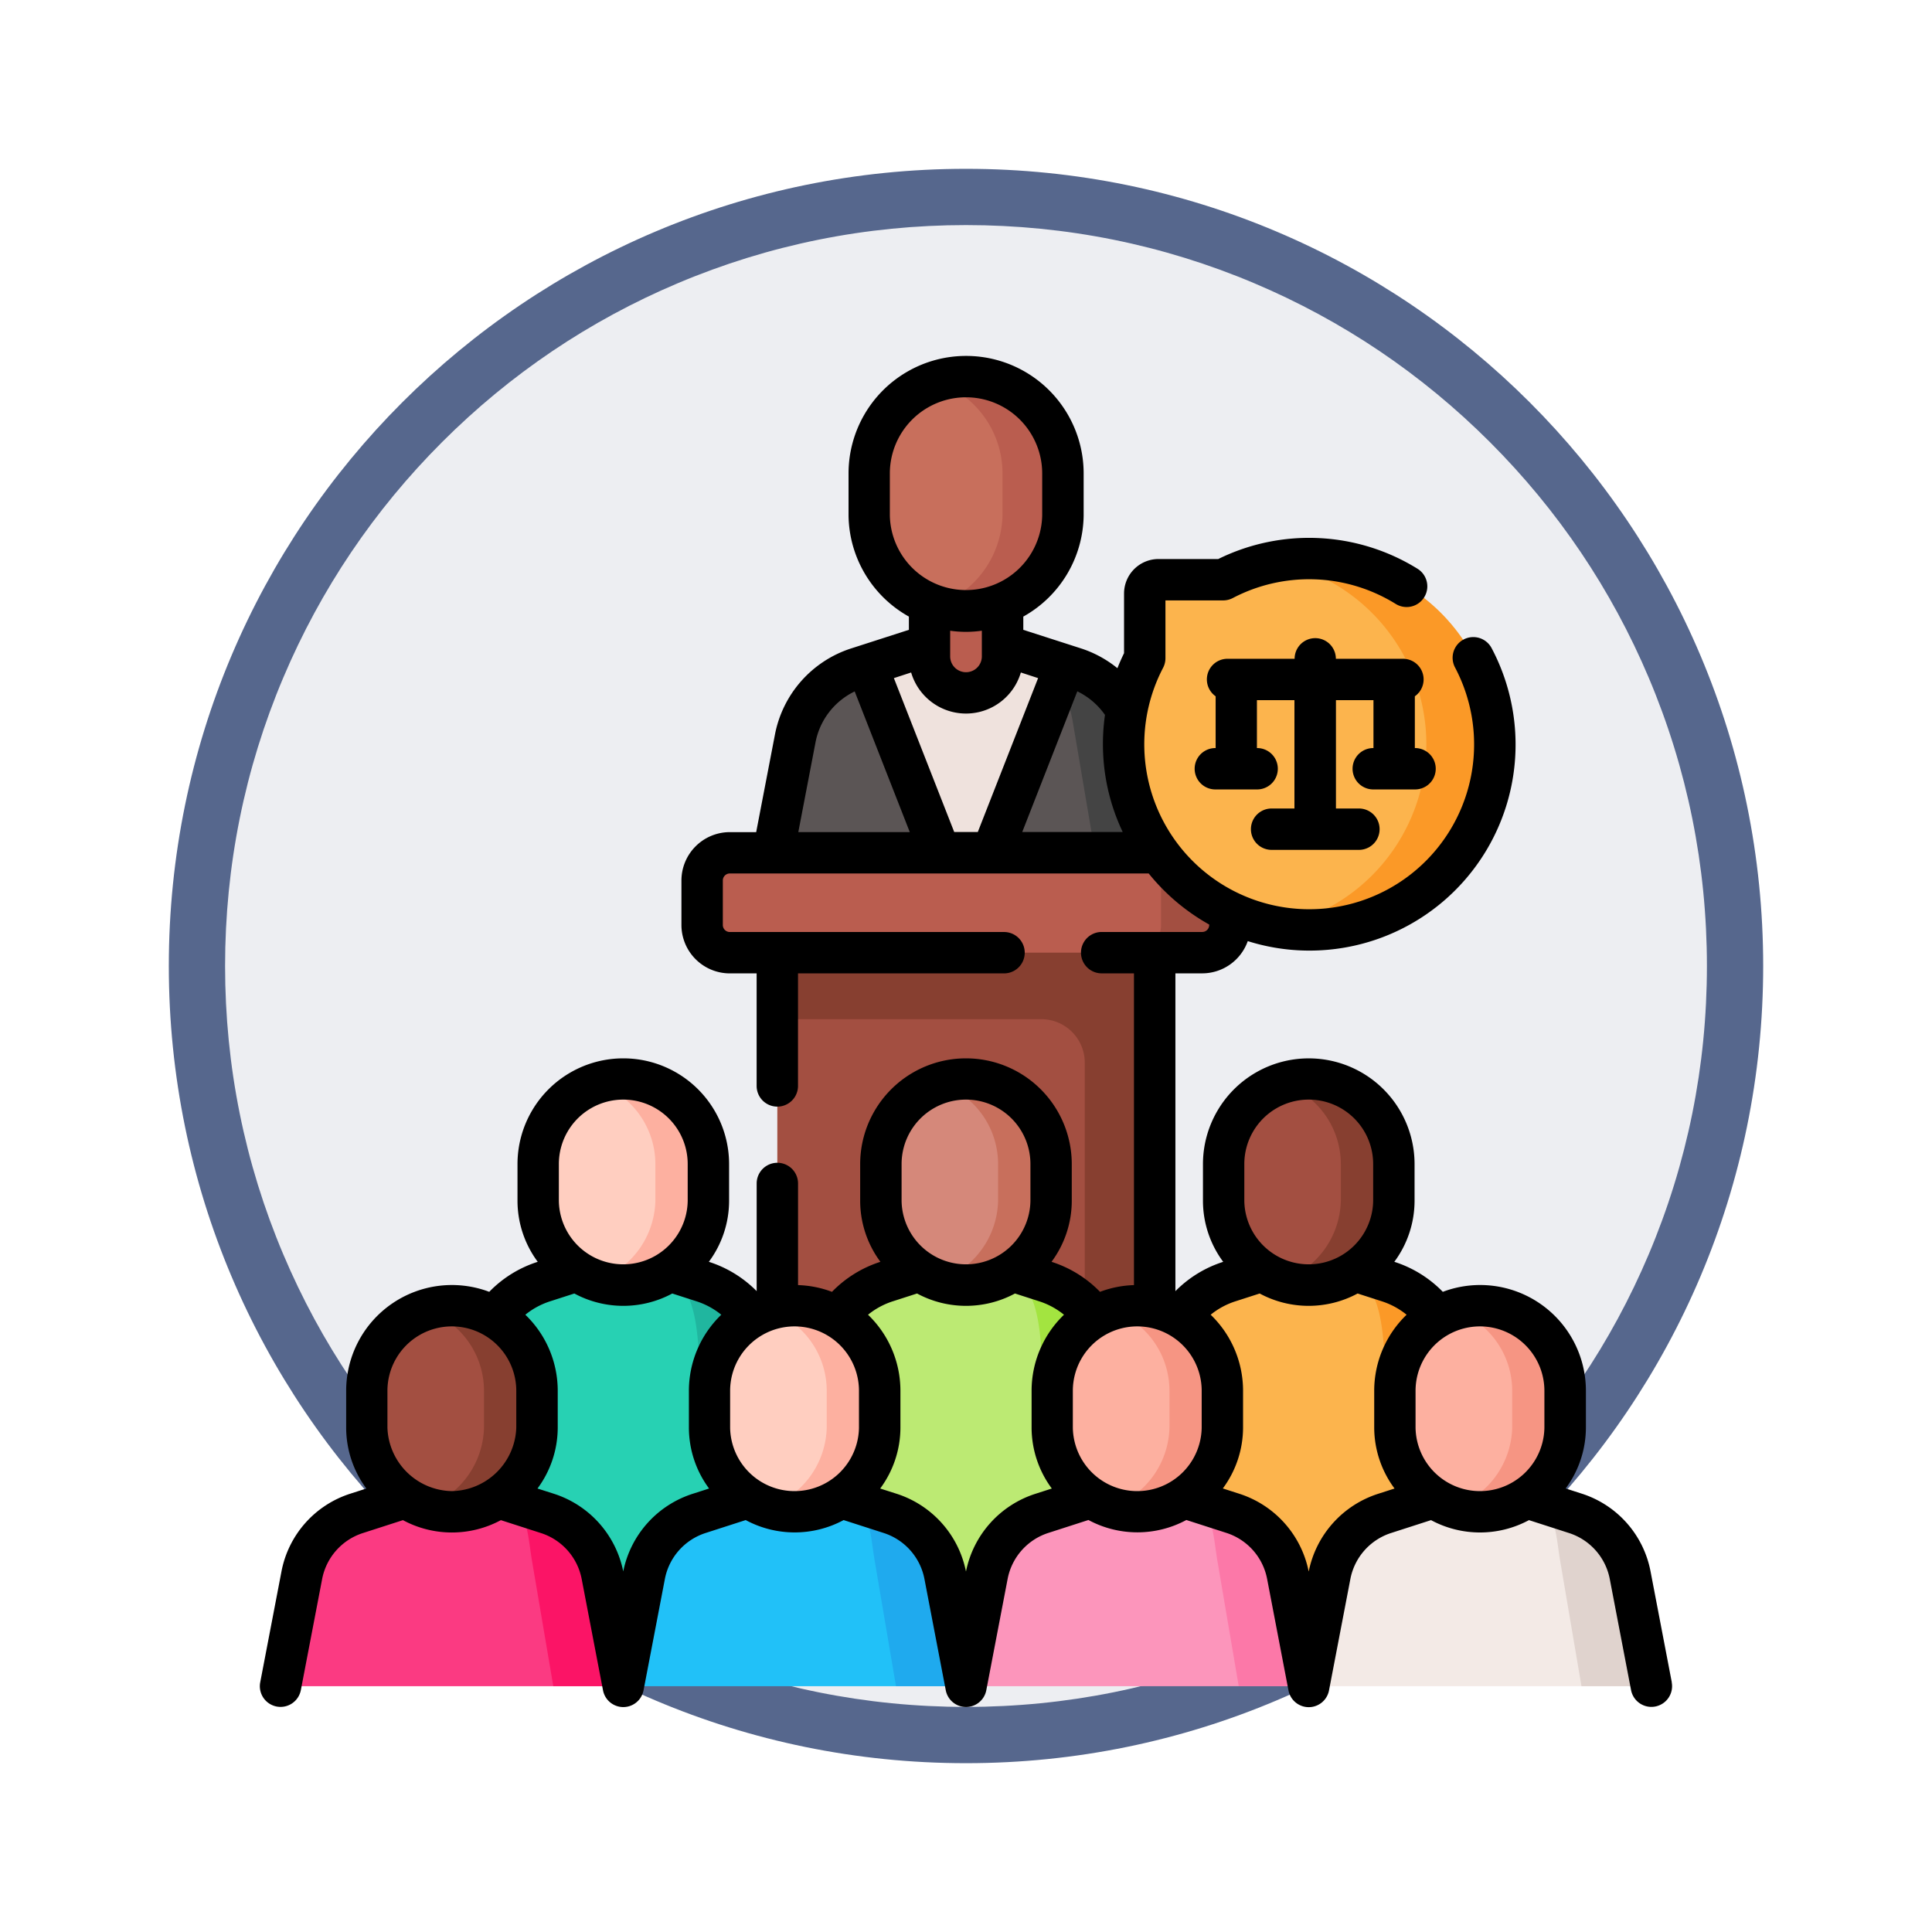 <svg xmlns="http://www.w3.org/2000/svg" xmlns:xlink="http://www.w3.org/1999/xlink" width="103" height="103" viewBox="0 0 103 103">
  <defs>
    <filter id="Trazado_978624" x="0" y="0" width="103" height="103" filterUnits="userSpaceOnUse">
      <feOffset dy="3" input="SourceAlpha"/>
      <feGaussianBlur stdDeviation="3" result="blur"/>
      <feFlood flood-opacity="0.161"/>
      <feComposite operator="in" in2="blur"/>
      <feComposite in="SourceGraphic"/>
    </filter>
  </defs>
  <g id="Grupo_1219471" data-name="Grupo 1219471" transform="translate(-192 -615)">
    <g id="Grupo_1219284" data-name="Grupo 1219284" transform="translate(-1 -1704.686)">
      <g id="Grupo_1211580" data-name="Grupo 1211580" transform="translate(1 2005.686)">
        <g id="Grupo_1180764" data-name="Grupo 1180764" transform="translate(1 -4144)">
          <g id="Grupo_1179463" data-name="Grupo 1179463" transform="translate(200 4464)">
            <g id="Grupo_1144531" data-name="Grupo 1144531">
              <g transform="matrix(1, 0, 0, 1, -9, -6)" filter="url(#Trazado_978624)">
                <g id="Trazado_978624-2" data-name="Trazado 978624" transform="translate(9 6)" fill="#edeef2">
                  <path d="M 42.5 83.5 C 36.964 83.5 31.595 82.416 26.541 80.279 C 21.659 78.214 17.274 75.257 13.509 71.491 C 9.743 67.726 6.786 63.341 4.721 58.459 C 2.584 53.405 1.5 48.036 1.5 42.5 C 1.5 36.964 2.584 31.595 4.721 26.541 C 6.786 21.659 9.743 17.274 13.509 13.509 C 17.274 9.743 21.659 6.786 26.541 4.721 C 31.595 2.584 36.964 1.5 42.5 1.5 C 48.036 1.5 53.405 2.584 58.459 4.721 C 63.341 6.786 67.726 9.743 71.491 13.509 C 75.257 17.274 78.214 21.659 80.279 26.541 C 82.416 31.595 83.5 36.964 83.5 42.5 C 83.5 48.036 82.416 53.405 80.279 58.459 C 78.214 63.341 75.257 67.726 71.491 71.491 C 67.726 75.257 63.341 78.214 58.459 80.279 C 53.405 82.416 48.036 83.5 42.5 83.5 Z" stroke="none"/>
                  <path d="M 42.5 3 C 37.166 3 31.994 4.044 27.126 6.103 C 22.422 8.092 18.198 10.941 14.569 14.569 C 10.941 18.198 8.092 22.422 6.103 27.126 C 4.044 31.994 3 37.166 3 42.5 C 3 47.834 4.044 53.006 6.103 57.874 C 8.092 62.578 10.941 66.802 14.569 70.431 C 18.198 74.059 22.422 76.908 27.126 78.897 C 31.994 80.956 37.166 82 42.5 82 C 47.834 82 53.006 80.956 57.874 78.897 C 62.578 76.908 66.802 74.059 70.431 70.431 C 74.059 66.802 76.908 62.578 78.897 57.874 C 80.956 53.006 82 47.834 82 42.5 C 82 37.166 80.956 31.994 78.897 27.126 C 76.908 22.422 74.059 18.198 70.431 14.569 C 66.802 10.941 62.578 8.092 57.874 6.103 C 53.006 4.044 47.834 3 42.5 3 M 42.5 0 C 65.972 0 85 19.028 85 42.5 C 85 65.972 65.972 85 42.5 85 C 19.028 85 0 65.972 0 42.5 C 0 19.028 19.028 0 42.5 0 Z" stroke="none" fill="#56678d"/>
                </g>
              </g>
            </g>
          </g>
        </g>
      </g>
    </g>
    <g id="habla_6_" data-name="habla (6)" transform="translate(205.855 622.857)">
      <g id="Grupo_1219469" data-name="Grupo 1219469" transform="translate(1.101 12.22)">
        <g id="Grupo_1219405" data-name="Grupo 1219405" transform="translate(26.147 0)">
          <g id="Grupo_1219404" data-name="Grupo 1219404">
            <g id="Grupo_1219403" data-name="Grupo 1219403">
              <g id="Grupo_1219402" data-name="Grupo 1219402">
                <g id="Grupo_1219401" data-name="Grupo 1219401">
                  <g id="Grupo_1219400" data-name="Grupo 1219400">
                    <g id="Grupo_1219399" data-name="Grupo 1219399" transform="translate(0 10.638)">
                      <g id="Grupo_1219398" data-name="Grupo 1219398">
                        <path id="Trazado_1090857" data-name="Trazado 1090857" d="M206.093,123.971H185.3l1.29-6.736a4.912,4.912,0,0,1,3.319-3.751l5.789-1.865,5.789,1.865a4.913,4.913,0,0,1,3.319,3.751Z" transform="translate(-185.298 -108.58)" fill="#5b5555"/>
                        <path id="Trazado_1090858" data-name="Trazado 1090858" d="M286.735,130.52h-3.41l-1.29-7.593a5.6,5.6,0,0,0-2.191-3.631l2.282.735a4.917,4.917,0,0,1,3.319,3.751Z" transform="translate(-265.94 -115.128)" fill="#444"/>
                        <path id="Trazado_1090859" data-name="Trazado 1090859" d="M230.568,113.322l-5.3,13.527-5.3-13.527,5.3-1.709Z" transform="translate(-214.872 -108.575)" fill="#efe2dd"/>
                        <path id="Trazado_1090860" data-name="Trazado 1090860" d="M246.655,90.954v4.278a1.947,1.947,0,1,1-3.894,0V90.954Z" transform="translate(-234.311 -90.954)" fill="#ba5d4f"/>
                      </g>
                    </g>
                    <path id="Trazado_1090861" data-name="Trazado 1090861" d="M226.05,18.618a5.164,5.164,0,0,0-5.164,5.164v2.244a5.164,5.164,0,0,0,10.328,0V23.782A5.164,5.164,0,0,0,226.05,18.618Z" transform="translate(-215.652 -18.617)" fill="#c86f5c"/>
                    <path id="Trazado_1090862" data-name="Trazado 1090862" d="M251.837,23.779v2.243a5.246,5.246,0,0,1-5.164,5.1,4.95,4.95,0,0,1-1.609-.269,5.255,5.255,0,0,0,3.555-4.828V23.779a5.167,5.167,0,0,0-3.555-4.91,5.169,5.169,0,0,1,6.772,4.91Z" transform="translate(-236.276 -18.614)" fill="#ba5d4f"/>
                  </g>
                </g>
              </g>
            </g>
          </g>
        </g>
        <g id="Grupo_1219406" data-name="Grupo 1219406" transform="translate(22.476 25.387)">
          <path id="Trazado_1090863" data-name="Trazado 1090863" d="M187.6,220.691h20.118v24.244H187.6Z" transform="translate(-183.591 -216.36)" fill="#a34f41"/>
          <path id="Trazado_1090864" data-name="Trazado 1090864" d="M207.719,220.694v24.243h-3.728V227.551a2.317,2.317,0,0,0-2.317-2.317H187.6v-4.54Z" transform="translate(-183.592 -216.363)" fill="#873f30"/>
          <path id="Trazado_1090865" data-name="Trazado 1090865" d="M187,196.568H161.816a1.476,1.476,0,0,1-1.476-1.476v-2.373a1.476,1.476,0,0,1,1.476-1.476H187a1.476,1.476,0,0,1,1.476,1.476v2.373A1.476,1.476,0,0,1,187,196.568Z" transform="translate(-160.34 -191.243)" fill="#ba5d4f"/>
          <path id="Trazado_1090866" data-name="Trazado 1090866" d="M321.818,192.719v2.374a1.476,1.476,0,0,1-1.475,1.476h-3.671a1.476,1.476,0,0,0,1.475-1.476v-2.374a1.475,1.475,0,0,0-1.475-1.475h3.671A1.475,1.475,0,0,1,321.818,192.719Z" transform="translate(-293.682 -191.244)" fill="#a34f41"/>
        </g>
        <g id="Grupo_1219431" data-name="Grupo 1219431" transform="translate(9.136 37.449)">
          <g id="Grupo_1219414" data-name="Grupo 1219414" transform="translate(18.272)">
            <g id="Grupo_1219413" data-name="Grupo 1219413" transform="translate(0)">
              <g id="Grupo_1219412" data-name="Grupo 1219412">
                <g id="Grupo_1219411" data-name="Grupo 1219411">
                  <g id="Grupo_1219410" data-name="Grupo 1219410">
                    <g id="Grupo_1219409" data-name="Grupo 1219409">
                      <g id="Grupo_1219408" data-name="Grupo 1219408" transform="translate(0 9.433)">
                        <g id="Grupo_1219407" data-name="Grupo 1219407">
                          <path id="Trazado_1090867" data-name="Trazado 1090867" d="M212.147,359.057H193.875l1.327-15.79a5.168,5.168,0,0,1,3.566-4.487l4.244-1.367,4.244,1.367a5.168,5.168,0,0,1,3.566,4.487Z" transform="translate(-193.875 -337.413)" fill="#bcea73"/>
                          <path id="Trazado_1090868" data-name="Trazado 1090868" d="M277.876,363.166h-3.79l-1.327-16.674c-.143-1.8-.381-3.383-1.822-4.263l2.047.659a5.168,5.168,0,0,1,3.565,4.486Z" transform="translate(-259.604 -341.521)" fill="#a3e440"/>
                        </g>
                      </g>
                      <path id="Trazado_1090869" data-name="Trazado 1090869" d="M229.683,273.271a4.537,4.537,0,0,0-4.537,4.537v1.971a4.538,4.538,0,0,0,9.075,0v-1.971A4.538,4.538,0,0,0,229.683,273.271Z" transform="translate(-220.547 -273.271)" fill="#d5887a"/>
                      <path id="Trazado_1090870" data-name="Trazado 1090870" d="M252.341,277.806v1.971a4.609,4.609,0,0,1-4.537,4.479,4.349,4.349,0,0,1-1.414-.237,4.618,4.618,0,0,0,3.124-4.242v-1.971a4.54,4.54,0,0,0-3.124-4.314,4.542,4.542,0,0,1,5.951,4.314Z" transform="translate(-238.667 -273.268)" fill="#c86f5c"/>
                    </g>
                  </g>
                </g>
              </g>
            </g>
          </g>
          <g id="Grupo_1219422" data-name="Grupo 1219422" transform="translate(36.544)">
            <g id="Grupo_1219421" data-name="Grupo 1219421">
              <g id="Grupo_1219420" data-name="Grupo 1219420">
                <g id="Grupo_1219419" data-name="Grupo 1219419">
                  <g id="Grupo_1219418" data-name="Grupo 1219418">
                    <g id="Grupo_1219417" data-name="Grupo 1219417">
                      <g id="Grupo_1219416" data-name="Grupo 1219416" transform="translate(0 9.433)">
                        <g id="Grupo_1219415" data-name="Grupo 1219415">
                          <path id="Trazado_1090871" data-name="Trazado 1090871" d="M336.4,359.057H318.128l1.327-15.79a5.168,5.168,0,0,1,3.566-4.487l4.244-1.367,4.244,1.367a5.168,5.168,0,0,1,3.566,4.487Z" transform="translate(-318.128 -337.413)" fill="#fcb44d"/>
                          <path id="Trazado_1090872" data-name="Trazado 1090872" d="M402.128,363.166h-3.79l-1.327-16.674c-.143-1.8-.381-3.383-1.822-4.263l2.047.659a5.168,5.168,0,0,1,3.565,4.486Z" transform="translate(-383.856 -341.521)" fill="#fb9927"/>
                        </g>
                      </g>
                      <path id="Trazado_1090873" data-name="Trazado 1090873" d="M353.935,273.271a4.537,4.537,0,0,0-4.537,4.537v1.971a4.538,4.538,0,0,0,9.075,0v-1.971A4.537,4.537,0,0,0,353.935,273.271Z" transform="translate(-344.799 -273.271)" fill="#a34f41"/>
                      <path id="Trazado_1090874" data-name="Trazado 1090874" d="M376.594,277.806v1.971a4.609,4.609,0,0,1-4.537,4.479,4.348,4.348,0,0,1-1.414-.237,4.617,4.617,0,0,0,3.124-4.242v-1.971a4.54,4.54,0,0,0-3.124-4.314,4.542,4.542,0,0,1,5.951,4.314Z" transform="translate(-362.92 -273.268)" fill="#873f30"/>
                    </g>
                  </g>
                </g>
              </g>
            </g>
          </g>
          <g id="Grupo_1219430" data-name="Grupo 1219430">
            <g id="Grupo_1219429" data-name="Grupo 1219429">
              <g id="Grupo_1219428" data-name="Grupo 1219428">
                <g id="Grupo_1219427" data-name="Grupo 1219427">
                  <g id="Grupo_1219426" data-name="Grupo 1219426">
                    <g id="Grupo_1219425" data-name="Grupo 1219425">
                      <g id="Grupo_1219424" data-name="Grupo 1219424" transform="translate(0 9.433)">
                        <g id="Grupo_1219423" data-name="Grupo 1219423">
                          <path id="Trazado_1090875" data-name="Trazado 1090875" d="M87.9,359.057H69.627l1.327-15.79a5.168,5.168,0,0,1,3.566-4.487l4.244-1.367,4.244,1.367a5.168,5.168,0,0,1,3.566,4.487Z" transform="translate(-69.627 -337.413)" fill="#27d1b3"/>
                          <path id="Trazado_1090876" data-name="Trazado 1090876" d="M153.643,363.166h-3.791l-1.327-16.674c-.143-1.8-.38-3.382-1.819-4.263l2.044.659a5.169,5.169,0,0,1,3.566,4.486Z" transform="translate(-135.37 -341.521)" fill="#20b69f"/>
                        </g>
                      </g>
                      <path id="Trazado_1090877" data-name="Trazado 1090877" d="M105.434,273.271a4.537,4.537,0,0,0-4.537,4.537v1.971a4.538,4.538,0,0,0,9.075,0v-1.971A4.537,4.537,0,0,0,105.434,273.271Z" transform="translate(-96.298 -273.271)" fill="#ffcec0"/>
                      <path id="Trazado_1090878" data-name="Trazado 1090878" d="M128.093,277.806v1.971a4.609,4.609,0,0,1-4.537,4.479,4.349,4.349,0,0,1-1.414-.237,4.618,4.618,0,0,0,3.124-4.242v-1.971a4.54,4.54,0,0,0-3.124-4.314,4.542,4.542,0,0,1,5.951,4.314Z" transform="translate(-114.419 -273.268)" fill="#fdb0a0"/>
                    </g>
                  </g>
                </g>
              </g>
            </g>
          </g>
        </g>
        <g id="Grupo_1219467" data-name="Grupo 1219467" transform="translate(0 49.533)">
          <g id="Grupo_1219448" data-name="Grupo 1219448">
            <g id="Grupo_1219439" data-name="Grupo 1219439">
              <g id="Grupo_1219438" data-name="Grupo 1219438">
                <g id="Grupo_1219437" data-name="Grupo 1219437">
                  <g id="Grupo_1219436" data-name="Grupo 1219436">
                    <g id="Grupo_1219435" data-name="Grupo 1219435">
                      <g id="Grupo_1219434" data-name="Grupo 1219434">
                        <g id="Grupo_1219433" data-name="Grupo 1219433" transform="translate(0 9.433)">
                          <g id="Grupo_1219432" data-name="Grupo 1219432">
                            <path id="Trazado_1090879" data-name="Trazado 1090879" d="M25.774,430.433H7.5l1.134-5.918a4.316,4.316,0,0,1,2.916-3.3l5.086-1.639,5.086,1.639a4.316,4.316,0,0,1,2.916,3.3Z" transform="translate(-7.502 -419.58)" fill="#fb3a82"/>
                            <path id="Trazado_1090880" data-name="Trazado 1090880" d="M96.63,436.188H92.9l-1.133-6.671c-.227-1.335-.2-2.481-1.19-3.19l2.005.646a4.32,4.32,0,0,1,2.916,3.3Z" transform="translate(-78.358 -425.334)" fill="#fb1466"/>
                          </g>
                        </g>
                        <path id="Trazado_1090881" data-name="Trazado 1090881" d="M43.309,355.437a4.537,4.537,0,0,0-4.537,4.537v1.971a4.538,4.538,0,0,0,9.075,0v-1.971A4.537,4.537,0,0,0,43.309,355.437Z" transform="translate(-34.173 -355.437)" fill="#a34f41"/>
                        <path id="Trazado_1090882" data-name="Trazado 1090882" d="M65.968,359.972v1.971a4.609,4.609,0,0,1-4.537,4.479,4.348,4.348,0,0,1-1.414-.237,4.617,4.617,0,0,0,3.124-4.242v-1.971a4.54,4.54,0,0,0-3.124-4.314,4.542,4.542,0,0,1,5.951,4.314Z" transform="translate(-52.294 -355.434)" fill="#873f30"/>
                      </g>
                    </g>
                  </g>
                </g>
              </g>
            </g>
            <g id="Grupo_1219447" data-name="Grupo 1219447" transform="translate(18.272)">
              <g id="Grupo_1219446" data-name="Grupo 1219446">
                <g id="Grupo_1219445" data-name="Grupo 1219445">
                  <g id="Grupo_1219444" data-name="Grupo 1219444">
                    <g id="Grupo_1219443" data-name="Grupo 1219443">
                      <g id="Grupo_1219442" data-name="Grupo 1219442">
                        <g id="Grupo_1219441" data-name="Grupo 1219441" transform="translate(0 9.433)">
                          <g id="Grupo_1219440" data-name="Grupo 1219440">
                            <path id="Trazado_1090883" data-name="Trazado 1090883" d="M150.022,430.433H131.75l1.134-5.918a4.316,4.316,0,0,1,2.916-3.3l5.086-1.639,5.086,1.639a4.316,4.316,0,0,1,2.916,3.3Z" transform="translate(-131.75 -419.58)" fill="#21c1f8"/>
                            <path id="Trazado_1090884" data-name="Trazado 1090884" d="M220.881,436.188h-3.732l-1.133-6.671c-.227-1.335-.2-2.481-1.19-3.19l2.005.646a4.317,4.317,0,0,1,2.915,3.3Z" transform="translate(-202.609 -425.334)" fill="#1faaee"/>
                          </g>
                        </g>
                        <path id="Trazado_1090885" data-name="Trazado 1090885" d="M167.558,355.437a4.537,4.537,0,0,0-4.537,4.537v1.971a4.538,4.538,0,0,0,9.075,0v-1.971A4.538,4.538,0,0,0,167.558,355.437Z" transform="translate(-158.422 -355.437)" fill="#ffcec0"/>
                        <path id="Trazado_1090886" data-name="Trazado 1090886" d="M190.216,359.972v1.971a4.609,4.609,0,0,1-4.537,4.479,4.348,4.348,0,0,1-1.414-.237,4.617,4.617,0,0,0,3.124-4.242v-1.971a4.54,4.54,0,0,0-3.124-4.314,4.542,4.542,0,0,1,5.951,4.314Z" transform="translate(-176.542 -355.434)" fill="#fdb0a0"/>
                      </g>
                    </g>
                  </g>
                </g>
              </g>
            </g>
          </g>
          <g id="Grupo_1219457" data-name="Grupo 1219457" transform="translate(36.544)">
            <g id="Grupo_1219456" data-name="Grupo 1219456">
              <g id="Grupo_1219455" data-name="Grupo 1219455">
                <g id="Grupo_1219454" data-name="Grupo 1219454">
                  <g id="Grupo_1219453" data-name="Grupo 1219453">
                    <g id="Grupo_1219452" data-name="Grupo 1219452">
                      <g id="Grupo_1219451" data-name="Grupo 1219451">
                        <g id="Grupo_1219450" data-name="Grupo 1219450" transform="translate(0 9.433)">
                          <g id="Grupo_1219449" data-name="Grupo 1219449">
                            <path id="Trazado_1090887" data-name="Trazado 1090887" d="M274.271,430.433H256l1.134-5.918a4.316,4.316,0,0,1,2.916-3.3l5.086-1.639,5.086,1.639a4.316,4.316,0,0,1,2.916,3.3Z" transform="translate(-255.999 -419.58)" fill="#fc95bb"/>
                            <path id="Trazado_1090888" data-name="Trazado 1090888" d="M345.132,436.188H341.4l-1.135-6.671c-.226-1.335-.2-2.481-1.189-3.19l2.005.646a4.321,4.321,0,0,1,2.915,3.3Z" transform="translate(-326.86 -425.334)" fill="#fc78a8"/>
                          </g>
                        </g>
                        <path id="Trazado_1090889" data-name="Trazado 1090889" d="M291.807,355.437a4.537,4.537,0,0,0-4.537,4.537v1.971a4.538,4.538,0,0,0,9.075,0v-1.971A4.537,4.537,0,0,0,291.807,355.437Z" transform="translate(-282.671 -355.437)" fill="#fdb0a0"/>
                        <path id="Trazado_1090890" data-name="Trazado 1090890" d="M314.465,359.972v1.971a4.609,4.609,0,0,1-4.537,4.479,4.348,4.348,0,0,1-1.414-.237,4.617,4.617,0,0,0,3.124-4.242v-1.971a4.54,4.54,0,0,0-3.124-4.314,4.542,4.542,0,0,1,5.951,4.314Z" transform="translate(-300.791 -355.434)" fill="#f69583"/>
                      </g>
                    </g>
                  </g>
                </g>
              </g>
            </g>
          </g>
          <g id="Grupo_1219466" data-name="Grupo 1219466" transform="translate(54.816)">
            <g id="Grupo_1219465" data-name="Grupo 1219465">
              <g id="Grupo_1219464" data-name="Grupo 1219464">
                <g id="Grupo_1219463" data-name="Grupo 1219463">
                  <g id="Grupo_1219462" data-name="Grupo 1219462">
                    <g id="Grupo_1219461" data-name="Grupo 1219461">
                      <g id="Grupo_1219460" data-name="Grupo 1219460">
                        <g id="Grupo_1219459" data-name="Grupo 1219459" transform="translate(0 9.433)">
                          <g id="Grupo_1219458" data-name="Grupo 1219458">
                            <path id="Trazado_1090891" data-name="Trazado 1090891" d="M398.521,430.433H380.249l1.134-5.918a4.316,4.316,0,0,1,2.916-3.3l5.086-1.639,5.086,1.639a4.316,4.316,0,0,1,2.916,3.3Z" transform="translate(-380.249 -419.58)" fill="#f3eae6"/>
                            <path id="Trazado_1090892" data-name="Trazado 1090892" d="M469.383,436.188h-3.732l-1.135-6.671c-.226-1.335-.2-2.481-1.189-3.19l2.005.646a4.321,4.321,0,0,1,2.915,3.3Z" transform="translate(-451.11 -425.334)" fill="#e0d3ce"/>
                          </g>
                        </g>
                        <path id="Trazado_1090893" data-name="Trazado 1090893" d="M416.057,355.437a4.537,4.537,0,0,0-4.537,4.537v1.971a4.538,4.538,0,0,0,9.075,0v-1.971A4.538,4.538,0,0,0,416.057,355.437Z" transform="translate(-406.921 -355.437)" fill="#fdb0a0"/>
                        <path id="Trazado_1090894" data-name="Trazado 1090894" d="M438.715,359.972v1.971a4.609,4.609,0,0,1-4.537,4.479,4.348,4.348,0,0,1-1.414-.237,4.617,4.617,0,0,0,3.124-4.242v-1.971a4.54,4.54,0,0,0-3.124-4.314,4.542,4.542,0,0,1,5.951,4.314Z" transform="translate(-425.041 -355.434)" fill="#f69583"/>
                      </g>
                    </g>
                  </g>
                </g>
              </g>
            </g>
          </g>
        </g>
        <g id="Grupo_1219468" data-name="Grupo 1219468" transform="translate(44.944 9.7)">
          <path id="Trazado_1090895" data-name="Trazado 1090895" d="M323.42,84.585a9.861,9.861,0,0,0-4.989,1.12h-3.446a.735.735,0,0,0-.735.735v3.446a9.9,9.9,0,1,0,9.17-5.3Z" transform="translate(-313.122 -84.577)" fill="#fcb44d"/>
          <path id="Trazado_1090896" data-name="Trazado 1090896" d="M369.549,104.365a9.608,9.608,0,0,1-1.506-.165,9.9,9.9,0,0,0,0-19.457,9.9,9.9,0,1,1,1.5,19.622Z" transform="translate(-359.966 -84.574)" fill="#fb9927"/>
        </g>
      </g>
      <g id="Grupo_1219470" data-name="Grupo 1219470" transform="translate(-0.002 11.118)">
        <path id="Trazado_1090897" data-name="Trazado 1090897" d="M75.273,81.832l-1.134-5.918a5.417,5.417,0,0,0-3.661-4.139l-.863-.278a5.463,5.463,0,0,0,1.079-3.235V66.291a5.638,5.638,0,0,0-7.629-5.277A6.244,6.244,0,0,0,60.5,59.42l-.02-.007a5.463,5.463,0,0,0,1.079-3.235V54.208a5.64,5.64,0,0,0-11.281,0v1.971a5.462,5.462,0,0,0,1.079,3.235l-.02.007a6.246,6.246,0,0,0-2.528,1.557V44.035h1.43a2.581,2.581,0,0,0,2.428-1.719,10.885,10.885,0,0,0,2.927.5q.178.006.356.006a10.984,10.984,0,0,0,9.715-16.129,1.1,1.1,0,1,0-1.948,1.035,8.786,8.786,0,0,1-8.054,12.884,8.793,8.793,0,0,1-7.511-12.866,1.1,1.1,0,0,0,.126-.512V24.152h3.079a1.1,1.1,0,0,0,.512-.126,8.756,8.756,0,0,1,8.685.314,1.1,1.1,0,0,0,1.164-1.874,10.961,10.961,0,0,0-10.625-.52H47.909a1.84,1.84,0,0,0-1.838,1.838v3.182c-.129.263-.246.531-.354.8a6.026,6.026,0,0,0-1.944-1.056L40.7,25.721v-.706a6.263,6.263,0,0,0,3.217-5.387V17.385a6.267,6.267,0,0,0-12.534,0v2.244A6.263,6.263,0,0,0,34.6,25.015v.706l-3.077.991a6.014,6.014,0,0,0-4.064,4.594l-1,5.2H25.053a2.582,2.582,0,0,0-2.579,2.579v2.373a2.582,2.582,0,0,0,2.579,2.579h1.43v6a1.1,1.1,0,0,0,2.206,0v-6H39.673a1.1,1.1,0,1,0,0-2.206H25.054a.373.373,0,0,1-.373-.373V39.083a.373.373,0,0,1,.373-.373H47.385a11.114,11.114,0,0,0,3.226,2.723v.023a.373.373,0,0,1-.373.373h-5.36a1.1,1.1,0,0,0,0,2.206H46.6v16.62a5.607,5.607,0,0,0-1.81.359,6.246,6.246,0,0,0-2.565-1.594l-.02-.007a5.463,5.463,0,0,0,1.079-3.235V54.207a5.64,5.64,0,0,0-11.281,0v1.971a5.463,5.463,0,0,0,1.079,3.235l-.021.007A6.247,6.247,0,0,0,30.5,61.014a5.6,5.6,0,0,0-1.809-.359V55.237a1.1,1.1,0,1,0-2.206,0v5.74a6.246,6.246,0,0,0-2.529-1.557l-.02-.007a5.463,5.463,0,0,0,1.079-3.235V54.207a5.64,5.64,0,0,0-11.281,0v1.971a5.463,5.463,0,0,0,1.079,3.235l-.02.007a6.242,6.242,0,0,0-2.565,1.594A5.638,5.638,0,0,0,4.6,66.291v1.971A5.463,5.463,0,0,0,5.676,71.5l-.863.278a5.418,5.418,0,0,0-3.661,4.139L.018,81.832a1.1,1.1,0,1,0,2.166.415l1.134-5.918a3.213,3.213,0,0,1,2.171-2.454l2.138-.689a5.506,5.506,0,0,0,5.221,0l2.138.689a3.212,3.212,0,0,1,2.171,2.454l1.134,5.918a1.1,1.1,0,0,0,2.165,0l1.135-5.922a3.212,3.212,0,0,1,2.171-2.454l2.138-.689a5.506,5.506,0,0,0,5.221,0l2.138.689a3.212,3.212,0,0,1,2.171,2.454l1.134,5.918a1.1,1.1,0,0,0,2.165,0l1.135-5.922a3.213,3.213,0,0,1,2.171-2.454l2.137-.689a5.506,5.506,0,0,0,5.221,0l2.138.689A3.212,3.212,0,0,1,53.7,76.328l1.134,5.918A1.1,1.1,0,0,0,57,82.252l1.136-5.924A3.213,3.213,0,0,1,60.3,73.874l2.137-.689a5.506,5.506,0,0,0,5.221,0l2.138.689a3.212,3.212,0,0,1,2.171,2.454l1.134,5.918a1.1,1.1,0,0,0,2.167-.415ZM37.017,36.5,33.8,28.295l.92-.3a3.048,3.048,0,0,0,5.849,0l.92.3L38.274,36.5ZM33.585,17.385a4.061,4.061,0,0,1,8.122,0v2.244a4.062,4.062,0,0,1-8.122,0Zm4.061,8.444a6.075,6.075,0,0,0,.844-.061v1.368a.844.844,0,1,1-1.689,0V25.769A6.072,6.072,0,0,0,37.646,25.829Zm-8.024,5.892a3.809,3.809,0,0,1,2.089-2.716l2.937,7.5H28.705ZM40.643,36.5l2.936-7.5a3.827,3.827,0,0,1,1.475,1.256,11.034,11.034,0,0,0-.1,2A10.884,10.884,0,0,0,46,36.5H40.643Zm11.84,17.7a3.434,3.434,0,1,1,6.869,0v1.971a3.435,3.435,0,0,1-6.869,0Zm-18.272,0a3.434,3.434,0,1,1,6.869,0v1.971a3.435,3.435,0,0,1-6.869,0Zm-18.272,0a3.434,3.434,0,1,1,6.869,0v1.971a3.435,3.435,0,0,1-6.869,0ZM6.8,68.262V66.291a3.434,3.434,0,0,1,6.869,0v1.971a3.5,3.5,0,0,1-3.434,3.376A3.5,3.5,0,0,1,6.8,68.262Zm12.57,7.651a5.48,5.48,0,0,0-3.712-4.139L14.8,71.5a5.463,5.463,0,0,0,1.079-3.235V66.291a5.622,5.622,0,0,0-1.727-4.056,4.056,4.056,0,0,1,1.318-.715l1.295-.417a5.506,5.506,0,0,0,5.221,0l1.295.417a4.057,4.057,0,0,1,1.318.715,5.623,5.623,0,0,0-1.727,4.056v1.971A5.463,5.463,0,0,0,23.948,71.5l-.863.278A5.479,5.479,0,0,0,19.373,75.913Zm5.7-7.651V66.291a3.434,3.434,0,0,1,6.869,0v1.971a3.435,3.435,0,0,1-6.869,0Zm12.571,7.651a5.479,5.479,0,0,0-3.712-4.139L33.07,71.5a5.463,5.463,0,0,0,1.079-3.235V66.291a5.623,5.623,0,0,0-1.727-4.056,4.055,4.055,0,0,1,1.318-.715l1.295-.417a5.506,5.506,0,0,0,5.221,0l1.295.417a4.053,4.053,0,0,1,1.318.715,5.623,5.623,0,0,0-1.727,4.056v1.971A5.464,5.464,0,0,0,42.22,71.5l-.863.278a5.479,5.479,0,0,0-3.711,4.138Zm5.7-7.651V66.291a3.434,3.434,0,0,1,6.869,0v1.971a3.435,3.435,0,0,1-6.869,0Zm12.571,7.651a5.48,5.48,0,0,0-3.712-4.139l-.863-.278a5.463,5.463,0,0,0,1.079-3.235V66.291a5.623,5.623,0,0,0-1.727-4.056,4.056,4.056,0,0,1,1.318-.715l1.295-.417a5.506,5.506,0,0,0,5.221,0l1.295.417a4.055,4.055,0,0,1,1.317.715,5.623,5.623,0,0,0-1.727,4.056v1.971A5.463,5.463,0,0,0,60.492,71.5l-.863.278a5.478,5.478,0,0,0-3.711,4.138Zm5.7-7.651V66.291a3.434,3.434,0,0,1,6.869,0v1.971a3.435,3.435,0,0,1-6.869,0Z" transform="translate(0.002 -11.118)"/>
        <path id="Trazado_1090898" data-name="Trazado 1090898" d="M350.636,119.4V116.64a1.1,1.1,0,0,0-.641-2h-3.569a1.1,1.1,0,0,0-2.2,0h-3.569a1.1,1.1,0,0,0-.641,2V119.4H340a1.1,1.1,0,1,0,0,2.206h2.228a1.1,1.1,0,1,0,0-2.206h-.011v-2.555h2v5.777H343a1.1,1.1,0,0,0,0,2.206h4.654a1.1,1.1,0,1,0,0-2.206h-1.224v-5.777h2V119.4h-.011a1.1,1.1,0,1,0,0,2.206h2.228a1.1,1.1,0,0,0,0-2.206h-.011Z" transform="translate(-289.06 -98.494)"/>
      </g>
    </g>
  </g>
</svg>
